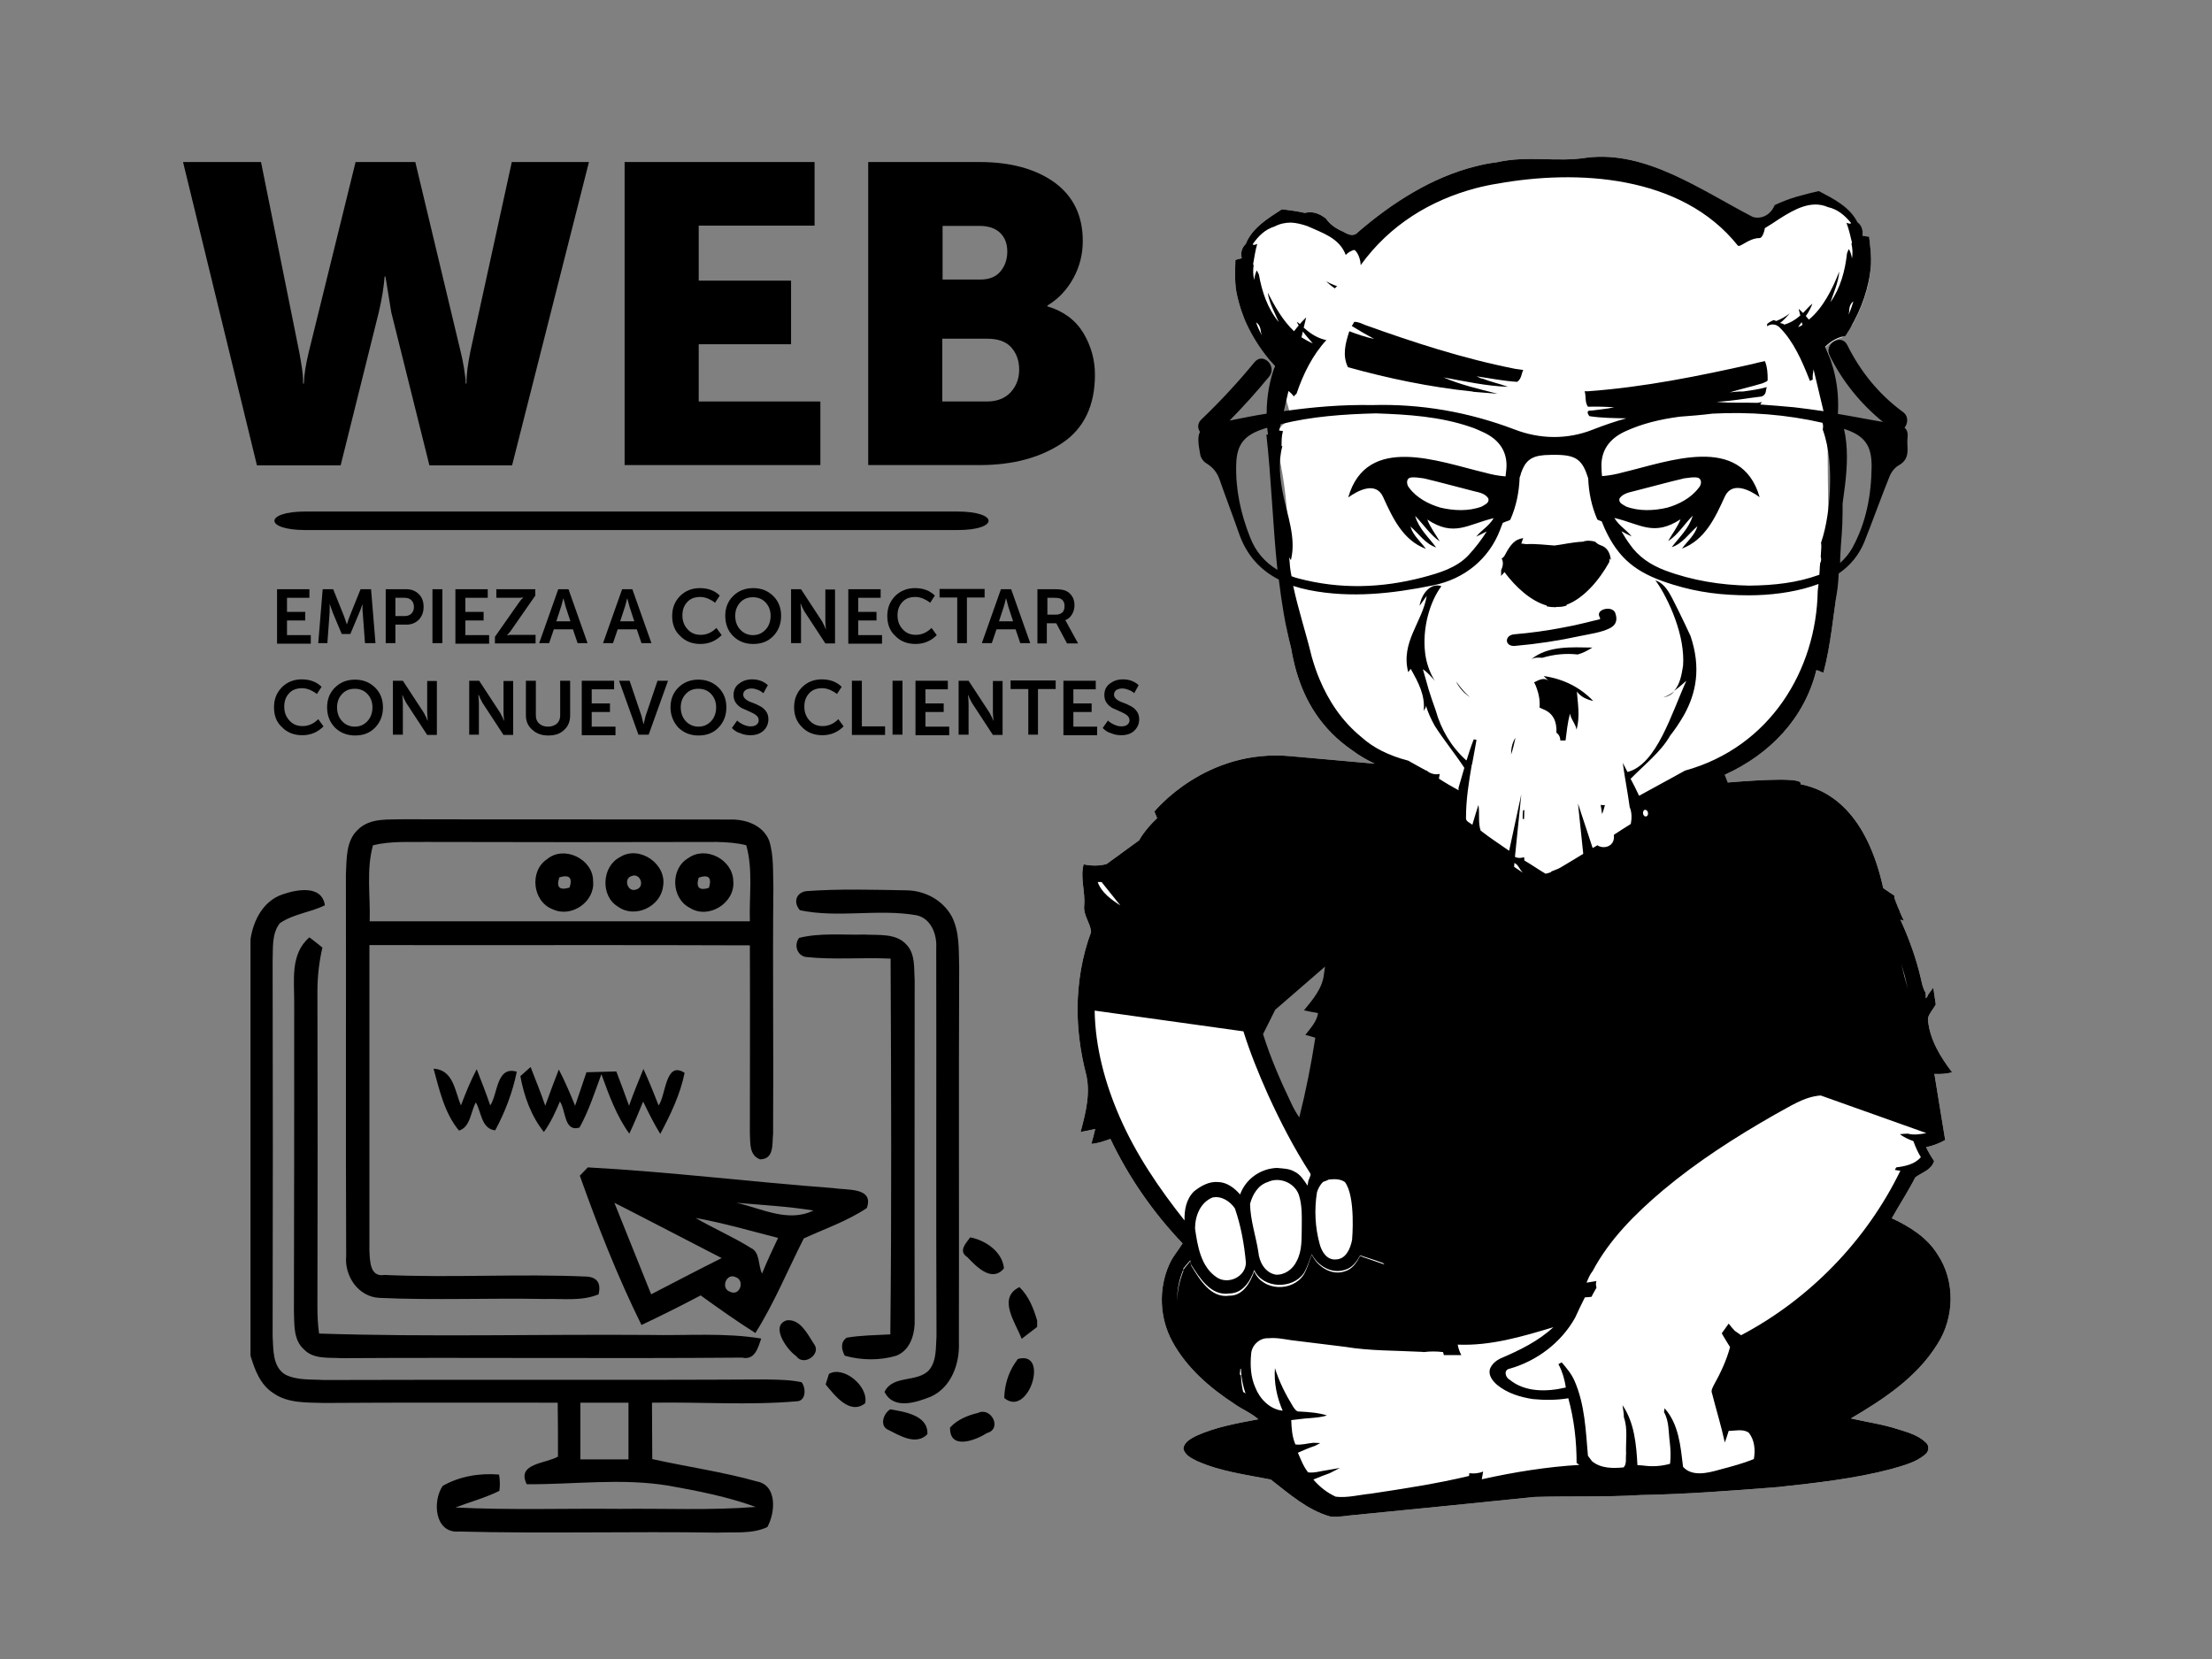 <?xml version="1.0" encoding="utf-8"?>
<!-- Generator: Adobe Illustrator 25.3.1, SVG Export Plug-In . SVG Version: 6.00 Build 0)  -->
<svg version="1.1" id="Capa_1" xmlns="http://www.w3.org/2000/svg" xmlns:xlink="http://www.w3.org/1999/xlink" x="0px" y="0px"
	 width="800px" height="600px" viewBox="0 0 800 600" style="enable-background:new 0 0 800 600;" xml:space="preserve">
<rect x="0" y="0" width="800" height="600" fill="#808080" stroke="none"/>
<style type="text/css">
	.st0{fill:#FFFFFF;}
</style>
<g>
	<path d="M129.5,300c4.4-4.3,10.9-3.5,16.4-3.7c39.4,0.1,78.7,0,118,0.1c5.7-0.2,12.1,2,14.3,7.7c1.7,5.4,1.3,11.3,1.5,16.9
		c-0.3,29.7,0.1,59.3-0.1,89c-0.4,3.7,0.5,9.2-4.7,9.3c-4-1.5-3.5-5.9-3.7-9.4c0-22.6,0.1-45.4,0-68c-45.8-0.2-91.8,0-137.6-0.1
		v110.4c0.2,3.7,0.1,9.8,5.4,8.9c24.5,1.1,48.9-0.5,73.3,0.6c3.7,0.3,5.1,2.4,4.2,6.4c-6.2,2.6-13.1,1.5-19.5,1.7
		c-19.9-0.4-39.8,0.5-59.7-0.4c-7.7-0.3-12.8-7.9-12.1-15.2c-0.2-45.9,0-91.9-0.1-138C125.4,310.8,125,304.1,129.5,300L129.5,300z
		 M134.9,305.7c-2.5,8.9-0.9,18.4-1.2,27.5h137.5c-0.3-9.1,1.2-18.5-1.3-27.5c-3.5-0.9-7.1-1.1-10.7-1.2c-34.8,0.1-69.6,0.1-104.4,0
		C148.3,304.6,141.4,304.1,134.9,305.7L134.9,305.7z"/>
	<path d="M197.9,310.7c6.1-5.1,16.6,0,16.6,7.9c0.8,7.5-7.8,13.4-14.5,10.3C192.6,326.2,191.3,315,197.9,310.7z M202.3,317.3
		c-1.2,3.6,0,4.8,3.7,3.7C207.1,317.5,206,316.2,202.3,317.3z M224.2,310c7-4.5,17.1,2.5,15.6,10.6c-0.9,7.4-10.3,11.7-16.3,7.3
		C217.1,324.1,217.6,313.4,224.2,310L224.2,310z M228.5,316.8c-3.2,0.9-1.5,6.1,1.6,4.9C233.4,320.8,231.6,315.6,228.5,316.8z
		 M249,310.3c6.3-4.5,16,0.6,16.2,8.3c0.8,7.9-8.9,14-15.6,9.8C242.7,325,242.3,314.1,249,310.3L249,310.3z M252.7,317.4
		c-1.1,3.6,0.2,4.8,3.7,3.7C257.5,317.4,256.3,316.2,252.7,317.4z M291.5,322.3c12.1-0.9,24.3-0.5,36.4-0.3
		c6.7,0.1,13.2,3.6,16.4,9.6c2.8,5.6,2.4,12.1,2.6,18.1c-0.2,45.3,0,90.5-0.1,135.8c0.3,7.7-2.7,16.2-10.1,19.6
		c-5.3,2.1-13.5,4.9-16.8-1.7c3-6.3,12-3.2,16.2-8c2.7-3.4,2.3-8,2.6-12.1c-0.2-46.8,0-93.7-0.1-140.5c0.3-4.9-1.9-10.7-7.2-11.8
		c-13.9-2.4-28.2,1.1-42.1-1.8C286.8,326.3,287.9,322.9,291.5,322.3L291.5,322.3z M102.1,323.5c5.1-1.8,14.3-3.6,15.4,3.9
		c-5.2,2.6-11.4,3.1-16.3,6.5c-3,3.8-2.4,9-2.6,13.5c0.1,45.3,0.1,90.6,0,135.9c0.3,4.7-0.1,10.9,4.5,13.8c4.3,2.2,9.3,1.7,14,2
		c53.3-0.2,106.7,0.1,160.1-0.2c4.3,0.1,8.6,0.1,12.7,1c1.7,2.1,1.6,6.9-1.8,6.9c-17.3,1.5-34.9,0.2-52.3,0.5
		c0,6.8,0.1,13.5,0.1,20.4c12.6,2.8,25.5,4.6,37.9,8.1c7.4,1.4,6.6,11.4,3.7,16.5c-5.6,2.6-12,1.7-18,2c-31.1-0.5-62.3,0.4-93.4-0.4
		c-8.9,0.8-9.8-10.9-6-16.5c6.1-3.5,13.4-4.7,20.4-4.1c0.3,2,0.4,3.9,0.1,5.9c-5.1,2.5-10.6,4-15.9,6c19.7,1,39.5,0.3,59.3,0.5
		c16.4-0.2,32.9,0.6,49.3-0.7c-10.2-3.7-20.9-5.8-31.6-7.7c-17-2.8-34.1-0.4-51.2-0.5c-3.8-7.6,6.8-7.4,11.3-10
		c0-6.5,0-13.1-0.1-19.5c-28.1,0-56.3-0.1-84.5,0.1c-6.2-0.2-13.1,0.2-18.4-3.6c-4.7-3-6.7-8.5-8.2-13.5V339.7
		C91.6,333,95.1,325.9,102.1,323.5L102.1,323.5z M209.9,507.3v20.5h17.4v-20.5H209.9z"/>
	<path d="M289,339.2c7.7-1.9,15.7-1,23.6-1.2c5.1,0.3,11.4-0.6,15.2,3.6c3.3,3.4,2.7,8.5,3,12.8c0,40.7-0.1,81.5,0,122.3
		c0.2,5.2-1.2,11.4-6.6,13.6c-6,1.8-12.7,1.7-18.7,0c-1.1-2.2-1.7-4.8,0.7-6.5c5.2-0.9,10.5-0.9,15.8-1.2
		c0.5-45.3,0.3-90.7,0.1-135.9c-10.2-0.5-20.5,0.5-30.7-0.6C288.2,345.5,287.1,341.7,289,339.2L289,339.2z M106.4,363
		c0.1-8.2-1.6-17.9,5.5-24c1.2,0.9,3.5,2.7,4.7,3.7c-1.2,5.2-1.8,10.5-1.8,15.9c0.1,37.8,0.1,75.7,0,113.5c0,3.5,0.1,6.8,0.6,10.2
		c39.8,1.3,79.6,0.2,119.4,0.5c13.5,0.3,27.1-0.9,40.5,1.3c-1.2,3.5-2.3,7.9-6.9,6.9c-48.3,0.4-96.5-0.1-144.8,0.2
		c-4.7-0.3-10.2,0.5-13.7-3.2c-3.9-3.5-3.4-9.1-3.6-13.9C106.4,437.2,106.4,400.2,106.4,363L106.4,363z"/>
	<path d="M156.8,386.5c7.2,0.4,7.7,8.1,9.9,13.3c1.7-4.5,3.5-8.9,5.7-13.1c1.7,4.3,3.4,8.7,4.9,13.1c2.8-4.2,2.2-14.4,9.6-12.2
		c-1.5,7.4-4.2,14.5-7.8,21.2c-5-0.5-5-6.6-7-10.1c-1.9,3.3-1.9,8.9-6.1,10.2C160.7,402.5,158.9,394.1,156.8,386.5L156.8,386.5z
		 M188.2,389.2l3.7-3.3c1.8,4.7,3.7,9.3,5.3,14c1.6-4.4,3.2-8.8,4.9-13.1c2.2,4.2,4.1,8.7,5.9,13.1l4.1-12.1l10.8-0.3
		c1.6,4.1,3.1,8.3,4.6,12.4c1.6-4.5,3.4-8.9,5.2-13.3c2,4.4,3.8,8.8,5.5,13.2c2.7-3.8,2.4-16.3,9.4-11.8c-1.6,7.9-5.1,15.1-8.8,22.1
		c-2.3-3.7-4.3-7.8-6.2-11.7c-1.6,3.9-3.2,7.8-5,11.6c-4.7-6.5-7.4-14.1-10.1-21.5c-2.4,6.5-4.5,13.1-7.9,19.3
		c-5.7,1.7-4.9-6.3-7.1-9.4c-1.6,3.7-3.3,7.6-5.8,11C192.2,403.8,189.5,396.5,188.2,389.2L188.2,389.2z M209.7,425.2
		c0.7-0.7,2.2-2.3,2.9-3c29.7,1.6,59.3,5.3,88.9,7.5c4.7,0.8,14.7-0.4,12,7.2c-7,4.7-15.2,7.5-22.8,11
		c-5.8,11.4-10.7,23.4-17.5,34.2c-6.8-4.3-13.3-8.9-19.8-13.6c-7,3.7-14.2,7.3-21.4,10.7C223.4,461.8,216.2,443.5,209.7,425.2
		L209.7,425.2z M266.3,435c9.1,2,18.7,7.3,27.9,2.8C284.9,436.3,275.6,435.8,266.3,435z M222.2,435c4.4,11,8.9,22.1,13.3,33.1
		c8.5-4.4,16.9-8.8,25.5-13.1C248.1,448.4,235.2,441.6,222.2,435z M251.6,440.5c6.5,3.8,13.5,6.8,19.9,10.8c3.5,1.6,2.6,6.3,4.1,9.3
		c1.8-4.4,3.8-8.7,5.8-12.9C271.5,445.2,261.7,442.3,251.6,440.5L251.6,440.5z M264.1,467.2c3.5,1.7,5.4-4.1,2-5.3
		C262.6,460.2,260.5,466.1,264.1,467.2z M350.9,447.5c5.6,1.1,11.6,5.2,12.2,11.2c-4.3,5.3-10-0.6-13.2-4
		C346.5,452.5,349.2,449.8,350.9,447.5z M369.5,484.2c-2.2-5.8-8.9-14.8-0.8-18.7c3.4,3.3,5.1,7.7,6.4,12.1v2.3
		C373.7,481,370.9,483.1,369.5,484.2z M284.6,477.5c4.9-0.5,7.5,5.1,9.8,8.6c2.8,3.6-3.7,8.2-6.4,4.4
		C284.3,487.9,278.5,479.3,284.6,477.5L284.6,477.5z M367,493.1l1.1-1.6c11.6-3.3,3.9,21.5-4.9,14.1
		C363.3,501.1,364.6,496.7,367,493.1L367,493.1z M299.8,496.9c5.2-3.1,14.4,4.4,13.1,10.6c-5.5,4.4-11-2.8-14.3-6.8
		C298.9,499.8,299.5,497.8,299.8,496.9L299.8,496.9z M322,509.7c5.2,0.9,13.8,2.2,13.4,9c-4.1,4.2-10,0.5-14.2-1.6
		C318,515.7,319.5,511.1,322,509.7z M353.7,511c4.8-2.3,8.9,5.8,3.2,7.3c-4.2,2.7-13.5,6.2-13.3-2
		C346.1,513.5,349.9,511.9,353.7,511z"/>
</g>
<g>
	<path class="st0" d="M684.2,440.6c2.8-5,5.9-9.7,8.5-14.8c2.4-1.8,5.8-2.6,6.8-5.9c-1.1-1.6-2.1-3.3-2.9-5c2.4-0.5,4.8-1.4,6.9-2.6
		l-3.9-23.9c2.2,0.1,4.3,0,6.4-0.6c-4.2-5.5-8-11.7-8.7-18.7c-0.2-1.2,0.5-2.2,1.1-3.2c0.6-0.8,1.1-1.7,1.7-2.6
		c-0.3-2-0.6-4.1-0.9-6.1c-0.7,0.9-1.3,1.8-2,2.7l0,0.3c-0.2,0.2-0.5,0.7-0.7,0.9c0-0.5,0-1.5-0.1-2.1c-1-1.6-1.3-3.4-1.7-5.1
		c-1.7-7.4-4.3-14.5-7.4-21.3c0.4,0.1,0.9,0.3,1.3,0.4c-0.5-1-1-2-1.4-3c0,0-0.1-0.1-0.1-0.1c0,0,0,0,0.1,0
		c-0.7-1.5-1.3-3.1-1.9-4.7c-0.2-0.5-0.2-0.9-0.2-1.3c-1.4-0.9-2.7-1.8-4-2.7c-6-27.1-19.2-35.5-30-37.6c1.7-2.5-14.3-1.6-26.2-0.6
		l-1.1-2.8h0c16.3-7.4,28.8-20.4,33.1-37.8c0.9,0,1.7,0.8,2.6,0.8c2.3-8.8,3.3-18.3,4.6-27.4c-2-1.4-3.9-2.9-5.5-4.5
		c2-1.3,3.3-3.5,3.2-6.6c-0.8-22-1-44.1-0.6-66.1c0-2.4-0.8-4.3-2.1-5.6c0.8-1.4,1.6-2.9,2.5-4.2c-0.4-1.1-0.9-2.2-1.4-3.2
		c1.8-1.8,3.9-3,6-3.6c1.3-1.7,2.6-3.3,3.9-4.8c3.1-5.7,5.4-11.9,6.2-18c0.8-4.6,0.2-8.9-0.3-13.3c-0.9-0.2-1.5-0.3-2.4-0.4
		c0.3-1.9-0.3-3.8-1.8-4.9c-2.9-5.7-8.9-8.6-14-11.3c-2.7,0.6-5.5,1.3-8.2,2.1c-2.7,0.8-5.3,1.8-7.8,3c-1.7,4.2-5.6,5.1-8,4.2
		C615,68.6,595.3,54.4,574,57c-11,1.8-21.3-0.9-32.7,1.7c-2.6,0.3-5.2,0.8-7.8,1.5c-15.6,3.9-30.3,13.2-43.1,24.4
		c-1.6,0.9-3.2,0-4.8-0.9c-2.2-0.9-4.5-2.4-6.1-4.7c-2.4-1.8-4.7-2.7-7.6-2c-2.7-0.6-5.5-1-8.3-1.3c-4.9,3.2-10.7,6.6-13.1,12.6
		c-1.4,1.3-1.9,3.2-1.4,5.1c-0.8,0.2-1.5,0.4-2.3,0.6c-0.1,4.4-0.4,8.8,0.7,13.2c0.5,2.5,1.3,4.9,2.3,7.3c4,5.1,7.4,10.7,10.1,16.6
		c0.4,0.4,0.8,0.9,1.2,1.3c-0.1,0.2-0.1,0.4-0.2,0.7c2.6,6,4.7,12.3,6.2,18.7c-3.7,1.3-6.7,4.8-5.4,9.7c4.9,18.4,4.4,38.9,5.2,58.1
		c-0.5,2.4-1.1,4.7-1.7,7c0.5,2.5,1.1,5.1,1.7,7.6c0.5,2.9,1.1,5.7,1.9,8.5c3.2,11,9.1,21,20.3,28.7c2.4,1.8,5.1,3.4,8.1,4.8
		l-30.2-2.7c-31-3-49.5,20-49.5,20l1,2.4c-4.7,4.4-6.5,8-6.5,8c0,0,0,0,0,0l-11.8,8.6c-2.7,0.7-5.5,0.7-8.3,0.1
		c-1.3,5,0.7,10,0.2,15.1c-0.3,3.4,2.3,6.2,2.5,9.4c-3.3,8.8-4.8,18.2-4.9,27.5l0,0l0,0c0,7.8,1,15.6,2.9,23.1
		c2,7.2,0.1,14.7-1.8,21.7c1.8-0.3,3.5-0.7,5.3-1.1c-0.4,1.8-0.9,3.6-1.4,5.4c2.4-0.2,4.7-1,6.9-1.8c6.6,13.9,15.5,26.7,26.1,37.8
		c-1.6,2.6-3.7,4.9-4.9,7.8c-3.9,8.8-3.4,19.3,1.2,27.7c5.1,9.4,13.5,16.7,22.4,22.5c2.8,2,6.1,3.3,8.7,5.6
		c-7.6,1.4-15.4,2.8-22.5,6c-1.9,1-4.4,2.2-4.6,4.7c0.6,2.4,3,3.4,4.9,4.4c8.5,3.8,17.7,4.9,26.7,6.7c6.7,5.2,13.3,11.1,21.6,13.4
		c3,0.3,6-0.4,8.9-0.6c21.6-2.1,43.2-4.3,64.8-6.5c12.8-0.4,25.7,0.1,38.5-0.7c16.6-0.3,33.3-1.6,49.8-2.9c13.7-1.5,27.5-3,40.8-6.5
		c4.3-1.3,8.9-2.3,12.4-5.4c1.2-1,1.4-3,0.2-4.1c-2.7-2.7-6.6-3.8-10.2-4.9c-5.5-1.8-11.3-2.6-17-3.9c11.9-7,23.9-14.9,31.3-26.9
		c6.2-9.6,6.5-22.9,0-32.5C697,447.6,690.7,443.6,684.2,440.6z M482.8,359.2c-1.6,3.5-4.3,6.5-6.7,9.7c1.7,3,1.4,7.1-0.7,9.8
		c0.8,3.7,1.2,7.6,2.1,10.9c0.4,1.5,0.4,2.9,0.1,4.1c2.2,4.9-0.2,12-7.2,12c-5.8,0-8.5-5-7.9-9.4c-0.4-0.7-0.7-1.4-0.9-2.2
		c-0.6-2.4-0.9-4.9-1.4-7.3c-0.2-1.3-0.7-2.7-0.8-4.1c-0.2-2-1.4-2.4,0.4-1.4c-3.1-1.7-4.9-5.9-3.8-9.3c2.6-8.2,9.1-13.5,12.6-21.1
		C473.1,341.2,487.3,349.6,482.8,359.2z"/>
	<g>
		<path d="M532.6,141.6l0.2,0.1c2.9,0.2,5.8,0.5,8.8,0.7c-6.7-1.7-13.6-3.3-19.5-5.9c7.7,1.4,15.3,3.1,23.3,3.4
			c-3-1.1-6.3-1.8-9.3-3l-0.3,0c-0.4-0.2-1.3-0.6-1.8-0.8c4.9,0.7,9.7,1.7,14.7,2c1.6-1.1,1.5-2.9,2.2-4.3c-1-0.1-1.9-0.3-2.9-0.4
			c-19.2-3.8-37.1-9.7-54.4-15.9c-1.2-0.5-2.3-1.1-3.8-1.1c-0.3,0.5-0.6,1-0.9,1.5c2.6,1.6,5.3,3.2,8.1,4.7c-3.2-0.7-6.1-1.7-9-2.8
			c-1.4,4.3-2.6,8.7-0.5,13C501.9,136.8,517,140,532.6,141.6z"/>
		<path d="M578.4,222.9c0.4,1,0.7,1-0.8,1.3c-1.4,0.3-2.8,0.7-4.1,1c-2.8,0.7-5.6,1.3-8.4,1.8c-5.7,1.1-11.5,1.9-17.4,2.4
			c-3.7,0.3-3.6,4.5,0.2,4.2c8-0.7,15.9-1.9,23.7-3.6c3.4-0.7,7.7-1.3,10.6-2.8c2.8-1.4,2.7-3.7,1.9-5.7
			C582.9,219,577.3,220.3,578.4,222.9z"/>
		<path d="M483.6,103.5c-1.5-0.5-2.8-1.1-4-1.8c1,1,2.1,1.9,3.2,2.6C483,104,483.3,103.7,483.6,103.5z"/>
		<path d="M559.4,219l0,0.3c1,0.2,2,0.3,3,0.3c0.2,0,0.4,0,0.6-0.1c0.2,0,0.4,0,0.6,0c1.1,0,2.1-0.2,3-0.5l0-0.3
			c6.2-2.3,11.8-8.9,15.4-15.4c0.1-0.4,0.1-0.9,0.1-1.3c0.2,0.2,0.3,0.4,0.5,0.5c-0.3-2.4-1.2-4.5-3.7-5.3c-0.9-0.3-1.5-0.8-2-1.3
			c-1.5-0.4-3.1-0.5-4.4,0c-4,0.2-7.1,1-10.3,1.4c-3.2-0.2-6.4-0.7-10.4-0.5c-0.5-0.1-1-0.2-1.6-0.2c0.1-0.4,0.3-0.8,0.4-1.2
			c0.1-0.3,0.2-0.6,0.3-0.8c-1.6,0.3-2.6,0.7-3.7,1.8c-1.2,1.2-2,2.6-2.9,4.3c-0.3,0.6-0.7,1-1.2,1.3c0.1,0.2,0.2,0.5,0.3,0.7
			c0.3,1.1,0.1,2.2-0.4,3.3c-0.1,0.2-0.1,0.3-0.1,0.5c0,0.3,0,0.6,0,0.9c0,0.3,0,0.6-0.1,0.9c0.5-0.4,0.9-0.9,1.3-1.4
			C548.2,212.4,553.7,217.4,559.4,219z"/>
		<path d="M550.7,296.2c0.2,0,0.3,0,0.5,0c0-1.1,0.1-2.2,0.1-3.3c-0.2,0.1-0.4,0.2-0.5,0.3C550.7,294.3,550.7,295.2,550.7,296.2z"/>
		<path d="M601.6,252.2c1.7-0.3,3-1.1,4-2.2C604.4,250.9,603.1,251.7,601.6,252.2z"/>
		<path d="M579.4,294.4c0.4-0.8,0.6-1.7,0.9-2.7c0-0.2,0.1-0.4,0.2-0.5c-0.5,0-1.1,0-1.6-0.1C579.1,292.3,579.3,293.4,579.4,294.4z"
			/>
		<path d="M557.8,237.9c4-1.2,8.3-1.7,12.8-1.2c1.9-0.5,3.7-1.5,5.3-2.5c-7.4-0.1-16-0.8-22.2,4.3
			C554.9,237.7,556.4,237.8,557.8,237.9z"/>
		<path d="M558.3,244.5c0.6,0.6,1.2,1.2,1.8,1.7c-1.5-1.2-3.3-0.5-5.3,0.6c0.1,0.1,0.2,0.3,0.3,0.5c0.3,0.6,0.5,1.1,0.7,1.7
			c0.1,0,0.1,0,0.2-0.1c-0.1,0-0.1,0.1-0.2,0.1c0.8,2.2,1.2,4.5,1,6.9c0.5,0.2,0.9,0.4,1.3,0.6c3.6,1.4,5,4.4,4.8,8.5
			c0.9,0.6,1.4,1.6,1.4,2.8c0.6,0,1.3,0,1.9,0c0.4-3.1,0.7-6.3,1.6-9.7c0.5,2.4,1.9,3.4,2.4,5.8c1.3-4.9,0.4-9.6,0.1-13.8
			c1.4,1.9,3.5,2.9,5.9,3.4C571.4,248.5,565.3,245.5,558.3,244.5z"/>
		<path d="M531.6,252.1c-1.6-1.3-3.1-3.1-4.5-5c-0.2-0.2-0.3-0.4-0.5-0.6C527.9,249,529.7,250.9,531.6,252.1z"/>
		<path d="M548.1,266.8c-1.2,1.8-1.6,3.9-1.6,6.1C547.1,271.2,547.6,269.1,548.1,266.8z"/>
		<path d="M684.2,440.6c2.8-5,5.9-9.7,8.5-14.8c2.4-1.8,5.8-2.6,6.8-5.9c-1.1-1.6-2.1-3.3-2.9-5c2.4-0.5,4.8-1.4,6.9-2.6l-3.9-23.9
			c2.2,0.1,4.3,0,6.4-0.6c-4.2-5.5-8-11.7-8.7-18.7c-0.2-1.2,0.5-2.2,1.1-3.2c0.6-0.8,1.1-1.7,1.7-2.6c-0.3-2-0.6-4.1-0.9-6.1
			c-0.7,0.9-1.3,1.8-2,2.7l0,0.3c-0.2,0.2-0.5,0.7-0.7,0.9c0-0.5,0-1.5-0.1-2.1c-1-1.6-1.3-3.4-1.7-5.1c-1.7-7.4-4.3-14.5-7.4-21.3
			c0.4,0.1,0.9,0.3,1.3,0.4c-0.5-1-1-2-1.4-3c0,0-0.1-0.1-0.1-0.1c0,0,0,0,0.1,0c-0.7-1.5-1.3-3.1-1.9-4.7c-0.2-0.5-0.2-0.9-0.2-1.3
			c-1.4-0.9-2.7-1.8-4-2.7c-6-27.1-19.2-35.5-30-37.6c1.7-2.5-14.3-1.6-26.2-0.6l-1.1-2.8l0,0c16.3-7.4,28.8-20.4,33.1-37.8
			c0.9,0,1.7,0.8,2.6,0.8c2.6-9.8,3.5-20.5,5.1-30.7c0.2-1.7,0.3-3.4,0.4-5.1c4.1-2.8,7.3-6.6,9.3-11.5c3.1-7.8,5.9-15.7,9-23.4
			c0.6-1.6,1.9-3.4,3.4-4.2c2.5-1.4,3.2-3.3,3.2-5.7c0-1.5-0.2-2.9,0-4.4c0.2-1.6-0.2-2.8-1.1-3.5c1.3-1.6,1.5-4.3-0.7-5.8
			c-8.6-6.3-15.3-14.6-20-24.1c-2.1-4.3-8.5-0.5-6.4,3.7c4.6,9.4,11.2,17.5,19.3,24.1c-5.4-0.9-10.8-2-16.3-2.9
			c0.6-10-1.7-18.1-4.6-24.3c2.1-2.1,4.7-3.5,7.3-3.9c4.5-6.8,7.8-14.7,8.9-22.5c0.8-4.6,0.2-8.9-0.3-13.3c-0.9-0.2-1.5-0.3-2.4-0.4
			c0.3-1.9-0.3-3.8-1.8-4.9c-2.9-5.7-8.9-8.6-14-11.3c-2.7,0.6-5.5,1.3-8.2,2.1c-2.7,0.8-5.3,1.8-7.8,3c-1.7,4.2-5.6,5.1-8,4.2
			C615,68.6,595.3,54.4,574,57c-11,1.8-21.3-0.9-32.7,1.7c-2.6,0.3-5.2,0.8-7.8,1.5c-15.6,3.9-30.3,13.2-43.1,24.4
			c-1.6,0.9-3.2,0-4.8-0.9c-2.2-0.9-4.5-2.4-6.1-4.7c-2.4-1.8-4.7-2.7-7.6-2c-2.7-0.6-5.5-1-8.3-1.3c-4.9,3.2-10.7,6.6-13.1,12.6
			c-1.4,1.3-1.9,3.2-1.4,5.1c-0.8,0.2-1.5,0.4-2.3,0.6c-0.1,4.4-0.4,8.8,0.7,13.2c2,9.2,7.2,18.2,13.6,25.2c-1.8,4.8-3,10.6-3,17.2
			c-4.5,0.7-8.9,1.6-13.4,2.5c5-5.1,9.8-10.4,14.3-15.9c3-3.7-2.2-9-5.3-5.2c-6,7.3-12.4,14.2-19.2,20.7c-1.5,1.4-1.4,3.2-0.5,4.5
			c-0.9,1.6-0.7,4.1,0.1,8.3c0.2,1.1,1.1,2.4,2.1,3c2.5,1.5,4,3.4,4.9,6c2.3,6.6,4.8,13.1,7.1,19.7c2.7,7.6,7.6,13,14.3,16.4
			c1,8.2,2.3,16.5,4.4,24.6c0.5,2.9,1.1,5.7,1.9,8.5c3.2,11,9.1,21,20.3,28.7c2.4,1.8,5.1,3.4,8.1,4.8l-30.2-2.7
			c-31-3-49.5,20-49.5,20l1,2.4c-4.7,4.4-6.5,8-6.5,8c0,0,0,0,0,0l-11.8,8.6c-2.7,0.7-5.5,0.7-8.3,0.1c-1.3,5,0.7,10,0.2,15.1
			c-0.3,3.4,2.3,6.2,2.5,9.4c-3.3,8.8-4.8,18.2-4.9,27.5l0,0l0,0c0,7.8,1,15.6,2.9,23.1c2,7.2,0.1,14.7-1.8,21.7
			c1.8-0.3,3.5-0.7,5.3-1.1c-0.4,1.8-0.9,3.6-1.4,5.4c2.4-0.2,4.7-1,6.9-1.8c6.6,13.9,15.5,26.7,26.1,37.8c-1.6,2.6-3.7,4.9-4.9,7.8
			c-3.9,8.8-3.4,19.3,1.2,27.7c5.1,9.4,13.5,16.7,22.4,22.5c2.8,2,6.1,3.3,8.7,5.6c-7.6,1.4-15.4,2.8-22.5,6c-1.9,1-4.4,2.2-4.6,4.7
			c0.6,2.4,3,3.4,4.9,4.4c8.5,3.8,17.7,4.9,26.7,6.7c6.7,5.2,13.3,11.1,21.6,13.4c3,0.3,6-0.4,8.9-0.6c21.6-2.1,43.2-4.3,64.8-6.5
			c12.8-0.4,25.7,0.1,38.5-0.7c16.6-0.3,33.3-1.6,49.8-2.9c13.7-1.5,27.5-3,40.8-6.5c4.3-1.3,8.9-2.3,12.4-5.4c1.2-1,1.4-3,0.2-4.1
			c-2.7-2.7-6.6-3.8-10.2-4.9c-5.5-1.8-11.3-2.6-17-3.9c11.9-7,23.9-14.9,31.3-26.9c6.2-9.6,6.5-22.9,0-32.5
			C697,447.6,690.7,443.6,684.2,440.6z M665.8,197c0.2-2.5,0.4-4.9,0.5-7.4c0.1-2.5,0.1-5,0.1-7.5c0.3-2.2,0.6-4.5,0.9-6.8
			c0.8-6.8,1.1-13.8-0.4-20.2c7.4,2.4,10,5.9,10,13.5c-0.1,10.3-1.9,20.3-7,29.6c-1.2,2.1-2.7,3.9-4.4,5.4
			C665.5,201.4,665.7,199.2,665.8,197z M690,357.6c-0.8-2.8-1.6-5.8-2.4-9.1C688.5,351.5,689.3,354.5,690,357.6z M594.6,293
			c1.4-0.7,2.1,2.1,0.6,2.3C594.2,295.2,593.9,293.7,594.6,293z M661.8,177c-0.3,6.4-1.1,13.1-3.2,19.3c0.1,0.6,0.1,1.1,0.1,1.6
			c-0.1,1.1-0.1,2.2-0.2,3.3c0,0.2,0,0.4,0.1,0.6c0.1,0.7,0,1.3-0.3,1.8c-0.1,0.9-0.2,1.9-0.2,2.8c0,0.5-0.1,0.9-0.1,1.4
			c0,0-0.1,0-0.1,0.1c-8,2.9-16.3,3.8-25.3,3.9c-10.2-0.2-20.5-1.8-30.4-5.5c-5.3-2-9.7-5-12.8-9.5c-1.1-1.5-2.1-3.1-3-4.7
			c1.2,0.7,2.4,1.3,3.7,1.9c-1.9-2.4-4.5-3.8-6.2-6.6c0,0,0-0.1-0.1-0.1c9.6,2.3,14.3,6.8,24,0.5c-1.1,2.8-3,5.2-4.5,7.9
			c3.5-2.2,5.9-6.2,8.9-9.2c-1.4,4.7-4.8,7.7-7.6,11.4c3.8-1.2,6.3-5,9.3-7.6c-0.9,3.2-3.7,5.5-5.6,8.1c8.3-3.1,12-11.1,15.5-18.8
			c2.6-5.6,8.9-2.5,12.6,0.2c-6.7-23.2-33.2-12.8-49.3-9c-2.5,0.7-5.1,1.2-7.7,1.4c-0.1-1-0.2-2-0.2-3c-0.3-6.1,2.7-10.5,8.6-13.2
			c6.3-2.9,12.9-4.4,19.7-5.3c4-0.3,7.9-0.6,11.8-1.1c13.4-0.7,26.7,0.3,39.8,3.3c0.2,0.5,0.3,1.1,0.2,1.8c0,0.2,0,0.4-0.1,0.6
			C661.7,162.2,662.1,170,661.8,177z M585.7,180.3c1.1-1.7,3.3-2.2,5-2.6c6-1.5,12.4-3.3,18.4-4.7c1.9-0.2,3.4-0.6,5.1-0.2
			c1.5,0.7,1.1,2.7,0.1,3.7c-2.7,3.6-7.1,5.9-11.3,7.1c-4.7,1.1-10.1,1.4-14.9-0.4v0C587.1,182.5,585.3,182,585.7,180.3z
			 M668.6,113.8c0-0.4,0.2-1,0.2-1.4c0-1.4,0.5-2.7,1.5-3.4C669.8,110.7,669.3,112.1,668.6,113.8z M454.3,116.6
			c1,0.6,1.6,1.9,1.7,3.3c0,0.4,0.3,1,0.3,1.3C455.5,119.6,454.8,118.2,454.3,116.6z M452.1,194.3c-3.4-8.6-5.3-17.4-5-26.5
			c0.2-7.1,2.9-10.5,10.2-12.8c0.3-0.1,0.7-0.2,1-0.3c0.1,0.8,0.2,1.6,0.3,2.5c-0.2,0-0.4,0-0.6-0.1c1.8,16.2,2.3,32.6,4,49
			C457.4,203.3,454.1,199.5,452.1,194.3z M455.3,99.3c-0.3-0.5-0.5-1.1-0.8-1.5c-0.5,1.2-0.8,2.3-0.9,3.5c-0.4-1.8-0.5-3.5-0.2-5.4
			c0,0-0.1-0.1-0.2-0.3c0.4-2.2,0.8-5.1,1.5-7.4c-0.4,0.2-1,0.4-1.3,0.4c-0.1-0.1-0.2-0.2-0.4-0.2c2-2.9,4.4-5.4,8-6.5
			c1.9-1,3.9-1.4,5.9-1.4c2,0.1,4,0.6,6,1.3c5.2,2.4,11.5,4.2,13.8,10.4c0.8-0.9,2.4-1.8,3.2-1.8c1.4,1.1,2.2,3.8,2.2,5.5
			c10.6-14.7,25.4-23.5,41.5-27.8c2.7-0.7,5.4-1.3,8.1-1.7c28.4-5.1,66.3-3.3,86.8,22.4c0.8,0.9,3.9-2.7,7.9-2.7
			c0.8,0,1.6-1.8,1.9-3.6c1.7-1,3.5-2.2,5.3-3.4c5.5-3.5,11.5-6.8,17.5-4.2c3.6,0.8,6.2,3.1,8.4,5.8c-0.2,0-0.2,0.2-0.4,0.2
			c-0.3,0-0.9-0.2-1.3-0.3c0.9,2.3,1.5,5.1,2,7.2c-0.1,0.2-0.2,0.3-0.2,0.3c0.4,1.8,0.5,3.6,0.2,5.4c-0.2-1.2-0.5-2.3-1.1-3.4
			c-0.3,0.4-0.5,1-0.7,1.5c-0.7,6.4-2.4,12.6-6,17.7c1.2-3.5,2.9-7.3,3.2-11.1c-2.5,6.4-5.9,13.2-11,17.4c-0.4-0.5-0.8-0.9-1.1-1.3
			c1-1.4,1.8-2.9,2.4-4.5c-1.3,1-2.2,2.2-3.4,3.4c-1-1-1.6-1.5-1.6-1.5l0.6,2.4c-1.8,1.6-3.7,2.7-5.8,3.3c-0.4-0.4-1-0.4-1.5-0.6
			c1.2-0.9,2.4-2.2,3.5-3.5c-1.5,1.2-3.1,2.1-4.9,2.8l-0.8-0.3c0.1,0,0.1-0.1,0.1-0.1c-1,0.3-2.1,1-2.6,1.5l0,0.8
			c1.3-0.9,3.1-1,4.6,0.5c5,5,8.1,12.2,10.7,18.8c0.1,0.2,0.1,0.3,0.2,0.5c0.3-0.2,0.7-0.4,1-0.5c-0.1-1.3,0.1-2.5,0.3-3.7l3.6,15.1
			c-3.5-0.5-7.1-1-10.6-1.4c-4.1-0.4-8.2-0.7-12.3-1c0.2-0.3,0.4-0.6,0.6-0.9c-0.4,0.1-1.2,0.2-1.6,0.3c-4.9-0.2-9.9,0.2-14.8-0.4
			c5.6-0.2,10.9-1.3,16.3-1.9c1.9-0.7,1.4-2.3,1.9-3.4c-2.8,0.8-5.8,1.2-8.7,1.6c-1.6-0.1-3.2,0.2-4.7,0.3c3.9-1.2,8-2.1,11.9-3.3
			c0.7-0.4,1.9-0.6,1.8-1.3c0-2.2-0.1-4.5-1-6.7c-1.6,0.3-3.1,0.7-4.7,1.1c-19.2,4.3-38.8,8.3-59.2,9.8c-0.3,0-1,0-1.3,0
			c0.6,1.8,0,3.9,1.2,5.6c3.2-0.1,6.3,0,9.5,0.2c-2.6,0.6-5.5,0.8-8.2,1.2c-2.2-0.2-1.3,1.3-0.8,2c4.4,0.7,9,0.7,13.4,0.8
			c0,0,0,0,0,0c-4.1,1.1-8.1,2.5-12.2,4.1c-9.1,3.6-19,3.5-28.3-0.1c-16.6-6.3-33.8-9.3-51.4-8.8c-10.9-0.2-21.5,0.7-32,2.2l1.7-7.3
			c0.5,0.4,1,0.9,1.5,1.4c0.1,0.2,0.3,0.4,0.4,0.6c0.3-0.4,0.6-0.7,1-1c2.4-7.1,5.8-14,10.8-19.4c0,0,0,0,0,0
			c-2.5-0.5-4.8-1.7-7-3.5c-0.4-0.3-0.8-0.7-1.2-1l0.9-3.7c0,0-0.9,0.8-2.3,2.4c-0.3-0.3-0.7-0.6-1.1-0.8c0.2,0.4,0.4,0.9,0.7,1.3
			c-0.5,0.6-1.1,1.3-1.7,2.1c-4-3.8-7-9-9.5-14c0.5,3.8,2.6,7.4,4,10.7C458.5,111.7,456.4,105.6,455.3,99.3z M651.9,117.5
			c-0.5,0.3-1,0.6-1.6,0.8c0.4-0.6,0.9-1.2,1.3-1.8L651.9,117.5z M470.7,122l0.5-2.1c1.1,1.5,2.4,2.9,3.6,4.3
			C473.4,123.6,472,122.8,470.7,122z M466.2,201.5c0.2,0.4,0.5,0.8,0.7,1.1c0-0.2,0-0.4,0.1-0.6c1.7-7.6-1.4-15.6-2.9-22.9
			c-1.2-6-1.9-12-0.3-17.8c-0.1,0-0.2,0.1-0.3,0.1c0-2.2,0-3.7,0.5-5.5c-0.5-0.1-0.9-0.1-1.4-0.2l0.6-2.3
			c11.2-2.8,22.7-3.6,34.4-3.9c11.5,0.4,23.1,1.1,34.2,4.9c1.6,0.5,3.1,1.2,4.6,1.9c6,2.7,8.9,7.3,8.4,13.3
			c-0.1,0.9-0.2,1.8-0.3,2.7c-2.6-0.2-5.1-0.7-7.6-1.4c-16.2-3.8-42.6-14.3-49.3,9c3.8-2.7,10-5.8,12.6-0.2
			c3.5,7.7,7.2,15.7,15.5,18.8c-1.9-2.6-4.7-4.9-5.6-8.1c3,2.6,5.4,6.3,9.3,7.6c-2.8-3.8-6.2-6.7-7.6-11.4c3,3,5.5,6.9,8.9,9.2
			c-1.5-2.6-3.4-5-4.5-7.9c9.7,6.4,14.4,1.8,24-0.5c-1.7,2.9-4.4,4.3-6.3,6.7c1.3-0.6,2.5-1.3,3.8-1.9c-1.9,3-4.1,5.9-6.7,8.7
			c-4.3,4.5-10.4,6.3-16.4,7.9c-14.9,3.9-29.9,4.4-45,0.4c-0.9-0.2-1.7-0.5-2.5-0.8C466.6,206,466.4,203.8,466.2,201.5z
			 M535.9,183.2L535.9,183.2c-4.8,1.8-10.2,1.5-14.9,0.4c-4.2-1.2-8.6-3.5-11.3-7.1c-0.9-1-1.3-3,0.1-3.7c1.7-0.4,3.2,0,5.1,0.2
			c6,1.4,12.4,3.2,18.4,4.7c1.7,0.4,3.9,0.8,5,2.6C538.7,182,536.9,182.5,535.9,183.2z M477.2,245.6c-1.1-2.6-2-5.3-2.8-8.1
			c-2.1-8.7-4.9-17.1-6.7-25.6c1.8,0.6,3.7,1.1,5.7,1.5c15.1,3,30.1,1.3,44.9-1.7c11.4-2.3,20.2-9.6,24.2-20c0.3-0.9,0.7-1.8,1-2.6
			c0.7-0.3,1.4-0.6,2.1-0.8c0.2-0.1,0.4-0.2,0.6-0.3c2.2-4.9,3.2-10.1,3.4-15.3c0.2-0.5,0.4-1,0.5-1.6c1.5-4.3,3.5-6.1,8.4-6.5
			c1.5-0.1,3-0.1,4.5-0.1c7.1,0.1,9.3,1.9,11.3,8.2c0,0.1,0.1,0.3,0.1,0.4c0.2,5,1.2,10,3.3,14.8c0.2,0.1,0.4,0.2,0.6,0.3
			c0.3,0.1,0.7,0.2,1,0.4c0.6,1.6,1.3,3.2,2.1,4.7c5.1,10,12,14.6,23.9,18.2c9.1,2.8,17.7,3.8,27.3,3.8c7.4,0,15.6-1,22.5-3.2
			c0.9-0.3,1.7-0.6,2.6-0.9c-0.1,0.9-0.2,1.7-0.3,2.6c-0.5,28.5-17.2,56.4-48,64.9c-1.4,0.8-3.1,1.7-4.9,2.7
			c-5.5,3-11.7,6.4-11.7,6.4c-1-2.2-2.1-4.3-3.2-6.4c0.1,0.1,0.1,0.1,0.2,0.2c5-5.1,10.9-9.7,14.2-15.5c1.9-2.4,3.6-5,5.1-7.6
			c4.3-7.8,6.2-16.9,2.3-28.5c-1.4-3.1-2.8-5.9-4.1-8.6c-1.1-2.1-2.2-4.6-3.5-6.8c-1.3-2.2-2.9-4-5.1-4.7c1.2,1.6,2.5,3.7,3.7,6.1
			c2.5,4.8,4.8,10.8,5.8,16.5c0.5,2.9,0.7,5.7,0.5,8.3c-0.5,2.9-1,6.7-3.3,9.1c1.6-1.1,3-2.4,4.5-3.7c-5.4,11.8-10.7,30.3-21.3,33
			c-0.6-1.1-1.1-2.2-1.7-3.3c0.7,5.4,1.8,10.7,2.5,16c0.8,1.9,0.8,4,0.4,6.1c-2.1,1.3-4.1,2.6-6.1,3.9c0,0.3,0,0.6,0,0.9
			c0,3.4-3.8,4.4-6,2.9c-0.6,0.4-1.1,0.7-1.7,1l-5.3-16.1l1.9,18.2c-2.7,1.7-5.5,3.3-8.3,5c-1,0.6-2.2,0.9-3.3,1.4l0,0.2
			c-0.5,0.2-1.5,0.5-2,0.6c-2.6-1.5-5.1-3.3-7.7-4.8c0-0.4,0-0.8-0.1-1.2c-1.1,0.4-2.3,0.4-3.3-0.1l2.3-22.6l-4.4,20.4
			c-3.4-2.4-7-4.7-10.3-7.3c-1-2.9-0.3-6.2-0.8-9.3c-0.8,2.4-1.5,4.8-2.2,7.2c-0.9-0.8-2.5-1.2-2.3-2.6c0-6.5,1-12.8,2.1-19.2
			c0,0,0-0.1,0.1-0.1c0,0,0,0,0,0c0.5-2.9,1.1-5.8,1.6-8.8c-0.3-0.1-0.8-0.2-1-0.2c-1,2.5-1.8,5-2.6,7.6c-0.1,0-0.1-0.1-0.2-0.1
			c-5.4-4.9-9-11-11-18.1c-0.9-2.4-1.7-4.9-2.5-7.4c-0.7-2.5-1.4-5-2.1-7.4c1.6,1.1,3,2.7,4.4,4.3c-0.1-0.2-0.3-0.4-0.4-0.6
			c-1.6-2.7-2.8-6.1-3.2-9.7c-1-8.5,1.5-18.1,5.9-24c-3.6-1.3-7.1,2.3-7.9,7.1c0.9-1.2,1.7-2.4,2.6-3.6c-1.6,9.6-9.5,16.7-6.7,27.6
			l0.9-1.2c2.7,4.8,5.3,9.5,4.7,15.3c0.2-0.8,0.8-0.9,0.8-2c0.8,2.6,1.9,5,3.2,7.3c3.1,4.9,7.2,9.9,10.7,15.2
			c-0.7,2.4-1.4,4.8-2.1,7.2l0,0.9c-2.4-1.3-4.8-2.7-7.1-4.2c0.1-0.6,0.2-1.1,0.3-1.7c-1.6,0.4-3.6-0.1-4.8-1.3c0,0,0,0.1-0.1,0.1
			c-2.2-1.2-4.4-2.4-6.5-3.6c-3.5-0.9-6.7-2.1-9.5-3.5c-2.8-1.4-5.3-3.1-7.4-5C485.3,260.8,480.5,253.5,477.2,245.6z M550.7,315.6
			l-3.1-2.1l0.1-1.4c0.6,0.3,1.1,0.7,1.5,1.4C549.7,314.3,550.2,315,550.7,315.6z M486.4,427.5c4,5.3,2.6,20.9,2.6,20.9
			c-0.6,3.1-2.2,7.1-6,7.1c-3.2,0.2-5-2.9-5.7-5.5c-1.7-6.1-2-12.6-1-18.8c0.4-1.3,1.2-2.9,2.3-3.8c0.6-0.2,1.2-0.4,2-0.8
			C482.5,426.4,484.7,426.3,486.4,427.5z M461.2,365.2l18-15.6c-0.1,1-0.3,1.9-0.4,2.9c-0.6,5.1-4.1,9.1-7.2,12.9
			c1.7,0.4,3.4,0.7,5.1,1c-0.5,3.2-2.8,5.5-4.6,7.9c1.2,0.3,2.4,0.6,3.6,1c-1.5,9.7-3.4,19.3-5.8,28.8c-1.1-1.6-2.1-3.3-2.9-5.1
			c-3.9-8.1-7.5-16.4-10.2-25L461.2,365.2z M398.4,319l6.8,8.5c-3.3-2.2-6.8-4.6-8.2-8.5C397.5,319,398,319,398.4,319z M405,404.1
			c-5.3-12.1-8.9-25.3-9.1-38.6l53.8,7.5c2.4,7.7,5.5,15.3,8.8,22.7c4.5,9.9,9.5,19.6,15.4,28.7c0,0.2,0.1,0.4,0.1,0.6
			c-0.2,0.6-0.6,1.5-0.8,2c-0.1,0.4-0.2,1.3-0.3,1.8c-1.3-1.9-2.6-4.1-4.8-5.1c-1.9-1.1-4.2-1.1-6.3-1.3c-5.9,0.2-11.3,4-13.3,9.6
			c-2-2.3-4.7-4.4-7.9-4.5c-3.3-0.3-6.3,1.4-8.8,3.4c-2.8,2.8-3.5,6.7-3.4,10.5C419.2,429.8,410.9,417.6,405,404.1z M470.8,443.8
			c-0.1,4.2,0.2,8.6-1.9,12.4c-1.3,2.8-4.3,5-7.5,4.8c-3.9-0.7-6-4.6-6.3-8.2c-0.9-5.8-2.9-11.5-3-17.4c0.9-3.4,2.9-6.8,6.4-7.9
			c4.2-2,9.6,0.2,11.2,4.5C471,435.8,470.8,439.9,470.8,443.8z M450.6,456.7c-0.1,5.1-6.4,8-10.5,5.3c-5.8-3.8-7-11.4-7.9-17.7
			c0-4.5,1.9-9.4,6.3-11.2c3.2-0.7,6.3,1.3,8.1,3.9C448.8,443.3,450,450,450.6,456.7z M425.7,470.6c0-3.9,0.7-7.7,2.2-11.3l0.1,0.3
			C426.6,463.1,425.8,466.8,425.7,470.6z M444.6,468.6c-6.7,1-10.7-5.8-13.8-10.9c-0.1-0.4-0.2-1.2-0.3-1.6c-0.9,1-1.7,2.1-2.5,3.1
			l-0.1-0.3c0.8-1.1,1.7-2.1,2.6-3.1c0.1,0.4,0.2,1.2,0.3,1.6c3.1,4.8,7.1,11.4,13.8,10.4c4.8,0,7.6-4.4,9-8.5
			c3.1,6.8,13.8,7.1,17.9,1.2c1.3-2.1,2-4.6,2.9-6.9c2.2,4.2,7.1,7.2,11.9,5.7c2.7-0.7,4.4-3,5.6-5.3c0.9,0.3,1.8,0.6,2.7,0.9
			c1.9,0.6,3.7,1.2,5.6,1.9c0.2,0.2,0.3,0.3,0.5,0.5c-2-0.7-4.1-1.4-6.1-2.1c-0.9-0.3-1.8-0.6-2.7-1c-1.2,2.4-2.9,4.9-5.6,5.6
			c-4.7,1.6-9.7-1.6-11.9-6c-0.9,2.4-1.6,5-2.9,7.2c-4.1,6.3-14.8,6-17.9-1.2C452.2,464,449.4,468.7,444.6,468.6z M449.6,503.4
			c-0.5-2-0.7-4-0.8-6l-0.4-0.3c0.1-0.7,0.1-1.4,0.2-2.1l0.2,0.1c0.1,3.1,0.7,6.1,1.7,9C450.3,503.8,450,503.6,449.6,503.4z
			 M535.9,535c0.2-0.9,0.3-1.8,0.5-2.8c-1.7,0.7-3.4,0.8-5,0.6c0,0.3-0.1,0.7-0.1,1c-11.7,2.8-23.6,4.6-35.5,6.4
			c-4.2,0.4-8.5,1.6-12.7,1.1c-3.1-1.4-5.9-3.6-8.1-6.2c1.9-0.8,3.9-1.6,5.9-2.3c1.2-0.6,2.5-1.3,3.7-1.9c-1.5,0.3-3,0.5-4.6,0.8
			c-2.3,0.3-4.6,1.1-6.9,0.8c-1.7-2.1-2.6-4.6-3.7-7.1c2-0.9,4.1-1.8,6.2-2.5c0.6-0.3,1.3-0.7,1.9-1c-0.6,0-1.9-0.1-2.5-0.1
			c-2.2,0.2-4.3,0.9-6.5,0.6c-1.2-2.8-1.4-5.8-1.5-8.8c2.2-0.2,4.4-0.6,6.6-0.7c2.1-0.2,4.3-0.3,6.3-1c-3.2-1-6.5-1.2-9.8-1.4
			c-1.2,0.2-1.8-0.9-2.4-1.7c-2.7-4.4-5.1-9.1-6.6-14c-0.4,5.3,0.7,10.6,2.8,15.4c-4.7-0.5-8.3-4.3-9.9-8.4
			c-1.7-3.8-1.9-8.1-1.5-12.2c0.2-3.1,3.1-5.8,6.2-5.6c2.8-0.3,5.6,0.3,8.3,0.7c6.5,0.8,13,1.6,19.5,2.4c9,1.5,18.2,1.3,27.3,1.8
			c0.3,0,0.8,0,1.1,0.1c2.3-0.3,4.7-0.3,7,0c0.1,0.4,0.2,0.8,0.3,1.1h6.3c-0.6-1.2-1.1-2.5-1.3-3.8c11.9,0.5,23.3-2.9,34.6-6.3
			c-5.4,5-12.1,8.3-18.9,11.2c-1.8,0.8-3.5,2.2-4.1,4.1c-0.5,2.3,1.1,4.2,2.7,5.6c3.7,3,8.3,4.4,12.9,5.1c4.2,0.4,8.6,0.4,12.8-0.3
			c2.1,7.6,3,15.5,3,23.4l1,0.7C559.4,530.5,547.6,532.4,535.9,535z M629.7,482.9c-0.6-0.4-1.7-1.2-2.3-1.6
			c-0.8-0.8-1.5-1.7-2.2-2.6c-0.8,1.2-1.7,2.3-2.5,3.5c0.9,1.7,2,3.3,3,5c-1.3,4.8-3.4,9.3-5.8,13.6c-0.5,1-1.2,2.1-0.7,3.2
			c1.5,5.9,3.3,11.7,4.6,17.7c0.5-1.4,1-2.8,1.4-4.2c2.3,0,5.1-0.8,7.2,0.6c2.2,2.6,2.5,6.4,1.9,9.6c-4,1.6-8.1,2.7-12.3,3.8
			c-4.2,1.2-10,2.7-13.3-1c-0.9-7.4-1.5-15.4-6.7-21.2c0,0.3-0.1,1-0.2,1.4c1.9,3.3,1.6,7.2,2.1,10.9c0.3,2.6,0.4,5.2,0.1,7.8
			c-2.9,0.8-6,1.1-9.1,0.7c-0.9-0.1-1.8-0.2-2.7-0.2c-0.4-7.5-1.1-15.4-5.4-21.7c0.2,1.5,0.5,2.9,0.5,4.4c1.5,4.2,0.6,8.8,0.8,13.2
			c-0.2,1.6,0.3,3.7-0.9,4.9c-3.9,0.4-8.2,0.4-11.4-2.2c-0.5-0.7-1-1.3-1.5-2c-0.8-9.1-1.1-18.6-4.9-27.2c-1.1-2.5-2.9-4.6-4.6-6.6
			c-0.3,0.2-0.9,0.5-1.2,0.7l0.2,0.3c1.3,2.5,2.1,5.3,2.5,8.1c-6.7,1.6-14.7,1.8-20.3-2.8c-1.6-0.8-2.3-3.6,0-4
			c9.9-2.8,18.7-9.5,23.7-18.5c1.1-2.5,2.3-4.9,3.5-7.3c0.8,0,1.6-0.1,2.4-0.2c0.5-1.1,1.2-2.2,1.8-3.3c-0.1-0.4-0.2-0.8-0.2-1.2
			c0-0.4,0-0.8,0.2-1.2c-1.2,0.2-2.4,0.4-3.6,0.6c0.6-1.5,1.2-3,2.2-4.2c6.1-11.5,15.5-20.8,25.3-29.1
			c12.5-10.5,26.4-19.4,40.6-27.5c5.3-2.8,10.5-6.5,16.6-6.9l38.2,13.6c-2.2,0.4-4.5,0.8-6.7,0.2c-0.7,0-2.2,0.1-2.9,0.2
			c1.5,1.1,3.2,1.9,4.9,2.5c0.7,2,1.6,4,2.7,5.8c-2.2,2.6-5.7,3.3-8.9,3.7l-0.5,0.9c0.5,0.1,1.5,0.3,2,0.3
			C675,448.7,654.5,469.8,629.7,482.9z"/>
	</g>
</g>
<g>
	<path d="M92.9,168.2L66.2,58.6h28.2l13.8,68.6c0.4,2,0.7,4,1,5.9c0.3,1.9,0.4,3.3,0.4,4.2v1.4h0.3c0.1-3.2,0.7-7,1.8-11.5
		l16.9-68.6h21.6l16.4,68.6c0.5,2,0.9,4,1.2,5.9c0.3,1.9,0.5,3.3,0.6,4.2v1.4h0.3c0-3.2,0.5-7,1.4-11.5l15-68.6H213l-27.8,109.7
		h-29.9l-13.8-55.4l-2.1-12.9h-0.3c-0.3,3.9-1,8.2-2.1,12.9l-13.8,55.4H92.9z"/>
	<path d="M225.9,168.2V58.6h68.7v23h-41.9v19.9h33.4v23h-33.4v20.7h44v23H225.9z"/>
	<path d="M314,168.2V58.6h40.3c11.2,0,20.3,2.5,27.1,7.4c6.8,5,10.2,12,10.2,21.2c0,4.7-1.1,9.2-3.4,13.4c-2.3,4.2-5.4,7.5-9.4,9.9
		v0.3c5.8,1.7,10.1,4.9,13,9.6c2.8,4.7,4.2,9.7,4.2,15.1c0,11.1-3.9,19.4-11.8,24.7c-7.9,5.3-17.8,8-29.9,8H314z M340.8,101.1h13.8
		c3.2,0,5.6-1,7.2-2.9c1.6-1.9,2.5-4.3,2.5-7.2c0-2.8-0.8-5-2.5-6.7c-1.7-1.7-4.2-2.6-7.6-2.6h-13.3V101.1z M340.8,145.2h16.1
		c3.7,0,6.5-1.1,8.6-3.3c2-2.2,3.1-4.9,3.1-8.2c0-3.3-1-6-2.9-8.1c-1.9-2.1-4.8-3.1-8.6-3.1h-16.3V145.2z"/>
</g>
<g>
	<path d="M100.2,232.6v-19.5h11.7v3.1h-8.1v5.1h6.6v3.1h-6.6v5.3h8.6v3.1H100.2z"/>
	<path d="M115.1,232.6l1.6-19.5h3.8l3.9,9.7l1,2.9h0.1c0.3-1.1,0.7-2.1,1-2.9l3.9-9.7h3.8l1.6,19.5H132l-0.8-10.9
		c0-0.4-0.1-0.8-0.1-1.3c0-0.5,0-0.9,0-1.2v-0.5h-0.1c-0.4,1.3-0.8,2.3-1.1,3l-3.2,7.6h-3.1l-3.2-7.6l-1.1-3.1h-0.1
		c0.1,1.2,0,2.2,0,3.1l-0.8,10.9H115.1z"/>
	<path d="M139.5,232.6v-19.5h7.5c1.8,0,3.3,0.6,4.5,1.8c1.2,1.2,1.7,2.7,1.7,4.6c0,1.9-0.6,3.4-1.7,4.6c-1.2,1.2-2.7,1.8-4.5,1.8h-4
		v6.7H139.5z M143.1,222.8h3.3c1,0,1.8-0.3,2.4-0.9c0.6-0.6,0.9-1.4,0.9-2.4c0-1-0.3-1.8-0.9-2.4c-0.6-0.6-1.4-0.9-2.4-0.9h-3.4
		V222.8z"/>
	<path d="M156.4,232.6v-19.5h3.6v19.5H156.4z"/>
	<path d="M164.7,232.6v-19.5h11.7v3.1h-8.1v5.1h6.6v3.1h-6.6v5.3h8.6v3.1H164.7z"/>
	<path d="M179,232.6v-2.3l8.7-12.4c0.2-0.3,0.4-0.6,0.7-0.9c0.2-0.3,0.4-0.5,0.6-0.6l0.2-0.2v-0.1c-0.4,0-0.9,0.1-1.5,0.1h-8.2v-3.1
		h14.1v2.3l-8.7,12.5c-0.2,0.3-0.4,0.6-0.7,0.9c-0.2,0.3-0.4,0.5-0.6,0.6l-0.2,0.2v0.1c0.4,0,0.9-0.1,1.5-0.1h8.8v3.1H179z"/>
	<path d="M195,232.6l6.9-19.5h3.7l6.9,19.5h-3.6l-1.7-5h-6.9l-1.7,5H195z M201.2,224.7h5.1l-1.7-5.2l-0.8-3h-0.1
		c-0.3,1.3-0.6,2.3-0.8,3L201.2,224.7z"/>
	<path d="M218.1,232.6l6.9-19.5h3.7l6.9,19.5h-3.6l-1.7-5h-6.9l-1.7,5H218.1z M224.3,224.7h5.1l-1.7-5.2l-0.8-3h-0.1
		c-0.3,1.3-0.6,2.3-0.8,3L224.3,224.7z"/>
	<path d="M243.1,222.8c0-2.9,0.9-5.2,2.8-7.2c1.9-1.9,4.3-2.9,7.2-2.9c3,0,5.4,0.9,7.2,2.7l-1.7,2.6c-0.7-0.6-1.6-1.1-2.5-1.5
		c-1-0.4-1.9-0.6-2.8-0.6c-2.1,0-3.7,0.6-4.8,1.9c-1.2,1.3-1.7,2.9-1.7,4.8c0,1.9,0.6,3.6,1.8,4.9c1.2,1.4,2.8,2.1,4.8,2.1
		c2.1,0,4-0.8,5.7-2.5l1.9,2.6c-2.1,2.1-4.6,3.2-7.7,3.2c-3,0-5.5-1-7.3-2.9C244,228.2,243.1,225.7,243.1,222.8z"/>
	<path d="M262.3,222.7c0-2.8,0.9-5.2,2.8-7.1c1.9-1.9,4.3-2.9,7.3-2.9s5.4,1,7.3,2.9c1.9,1.9,2.8,4.3,2.8,7.1c0,2.9-0.9,5.3-2.8,7.3
		c-1.9,2-4.3,2.9-7.3,2.9s-5.4-1-7.3-2.9C263.2,228.1,262.3,225.6,262.3,222.7z M265.9,222.7c0,2,0.6,3.7,1.8,5c1.2,1.3,2.8,2,4.6,2
		c1.9,0,3.4-0.7,4.6-2c1.2-1.3,1.8-3,1.8-5c0-1.9-0.6-3.5-1.8-4.8c-1.2-1.3-2.8-1.9-4.6-1.9c-1.9,0-3.4,0.6-4.6,1.9
		C266.5,219.2,265.9,220.8,265.9,222.7z"/>
	<path d="M286.1,232.6v-19.5h3.6l7.4,11.3c0.2,0.3,0.5,0.8,0.7,1.3c0.3,0.5,0.5,0.9,0.6,1.3l0.2,0.5h0.1c-0.1-1.2-0.2-2.3-0.2-3
		v-11.3h3.5v19.5h-3.5l-7.4-11.3c-0.2-0.3-0.5-0.8-0.7-1.3c-0.3-0.5-0.5-0.9-0.6-1.3l-0.2-0.5h-0.1c0.1,1.2,0.2,2.3,0.2,3v11.3
		H286.1z"/>
	<path d="M306.8,232.6v-19.5h11.7v3.1h-8.1v5.1h6.6v3.1h-6.6v5.3h8.6v3.1H306.8z"/>
	<path d="M320.9,222.8c0-2.9,0.9-5.2,2.8-7.2c1.9-1.9,4.3-2.9,7.2-2.9c3,0,5.4,0.9,7.2,2.7l-1.7,2.6c-0.7-0.6-1.6-1.1-2.5-1.5
		c-1-0.4-1.9-0.6-2.8-0.6c-2.1,0-3.7,0.6-4.8,1.9c-1.2,1.3-1.7,2.9-1.7,4.8c0,1.9,0.6,3.6,1.8,4.9c1.2,1.4,2.8,2.1,4.8,2.1
		c2.1,0,4-0.8,5.7-2.5l1.9,2.6c-2.1,2.1-4.6,3.2-7.7,3.2c-3,0-5.5-1-7.3-2.9C321.8,228.2,320.9,225.7,320.9,222.8z"/>
	<path d="M346.2,232.6v-16.5h-6.4v-3.1h16.3v3.1h-6.4v16.5H346.2z"/>
	<path d="M355.1,232.6l6.9-19.5h3.7l6.9,19.5H369l-1.7-5h-6.9l-1.7,5H355.1z M361.3,224.7h5.1l-1.7-5.2l-0.8-3h-0.1
		c-0.3,1.3-0.6,2.3-0.8,3L361.3,224.7z"/>
	<path d="M375.2,232.6v-19.5h6.4c1.7,0,2.9,0.2,3.7,0.5c1,0.4,1.8,1.1,2.4,2c0.6,0.9,0.9,2,0.9,3.3c0,1.2-0.3,2.3-0.9,3.3
		s-1.4,1.7-2.4,2.1v0.1c0.2,0.2,0.4,0.5,0.6,1l4,7.3h-4l-3.9-7.3h-3.4v7.3H375.2z M378.7,222.3h3.2c1,0,1.7-0.3,2.3-0.8
		c0.6-0.6,0.8-1.3,0.8-2.3c0-1.4-0.5-2.2-1.5-2.7c-0.5-0.2-1.2-0.3-2.1-0.3h-2.6V222.3z"/>
	<path d="M99.1,255.8c0-2.9,0.9-5.2,2.8-7.2c1.9-1.9,4.3-2.9,7.2-2.9c3,0,5.4,0.9,7.2,2.7l-1.7,2.6c-0.7-0.6-1.6-1.1-2.5-1.5
		c-1-0.4-1.9-0.6-2.8-0.6c-2.1,0-3.7,0.6-4.8,1.9c-1.2,1.3-1.7,2.9-1.7,4.8c0,1.9,0.6,3.6,1.8,4.9c1.2,1.4,2.8,2.1,4.8,2.1
		c2.1,0,4-0.8,5.7-2.5l1.9,2.6c-2.1,2.1-4.6,3.2-7.7,3.2c-3,0-5.5-1-7.3-2.9C100,261.2,99.1,258.8,99.1,255.8z"/>
	<path d="M118.3,255.8c0-2.8,0.9-5.2,2.8-7.1c1.9-1.9,4.3-2.9,7.3-2.9c2.9,0,5.4,1,7.3,2.9c1.9,1.9,2.8,4.3,2.8,7.1
		c0,2.9-0.9,5.3-2.8,7.3c-1.9,2-4.3,2.9-7.3,2.9c-2.9,0-5.4-1-7.3-2.9C119.2,261.1,118.3,258.7,118.3,255.8z M121.9,255.8
		c0,2,0.6,3.7,1.8,5c1.2,1.3,2.8,2,4.6,2c1.9,0,3.4-0.7,4.6-2c1.2-1.3,1.8-3,1.8-5c0-1.9-0.6-3.5-1.8-4.8c-1.2-1.3-2.8-1.9-4.6-1.9
		c-1.9,0-3.4,0.6-4.6,1.9C122.5,252.3,121.9,253.9,121.9,255.8z"/>
	<path d="M142.1,265.7v-19.5h3.6l7.4,11.3c0.2,0.3,0.5,0.8,0.7,1.3c0.3,0.5,0.5,0.9,0.6,1.3l0.2,0.5h0.1c-0.1-1.2-0.2-2.3-0.2-3
		v-11.3h3.5v19.5h-3.5l-7.4-11.3c-0.2-0.3-0.5-0.8-0.7-1.3c-0.3-0.5-0.5-0.9-0.6-1.3l-0.2-0.5h-0.1c0.1,1.2,0.2,2.3,0.2,3v11.3
		H142.1z"/>
	<path d="M169.7,265.7v-19.5h3.6l7.4,11.3c0.2,0.3,0.5,0.8,0.7,1.3c0.3,0.5,0.5,0.9,0.6,1.3l0.2,0.5h0.1c-0.1-1.2-0.2-2.3-0.2-3
		v-11.3h3.5v19.5h-3.5l-7.4-11.3c-0.2-0.3-0.5-0.8-0.7-1.3c-0.3-0.5-0.5-0.9-0.6-1.3l-0.2-0.5H173c0.1,1.2,0.2,2.3,0.2,3v11.3H169.7
		z"/>
	<path d="M190.2,258.7v-12.5h3.6v12.5c0,1.3,0.4,2.3,1.2,3c0.8,0.7,1.8,1.1,3.2,1.1c1.3,0,2.4-0.4,3.2-1.1c0.8-0.7,1.2-1.7,1.2-3
		v-12.5h3.6v12.5c0,2.2-0.7,4-2.2,5.3c-1.4,1.4-3.3,2-5.7,2c-2.4,0-4.3-0.7-5.7-2C190.9,262.6,190.2,260.8,190.2,258.7z"/>
	<path d="M210.4,265.7v-19.5h11.7v3.1H214v5.1h6.6v3.1H214v5.3h8.6v3.1H210.4z"/>
	<path d="M230.9,265.7l-7-19.5h3.8l4.3,12.7l0.7,2.9h0.1c0.3-1.2,0.5-2.1,0.7-2.9l4.3-12.7h3.8l-7,19.5H230.9z"/>
	<path d="M242.5,255.8c0-2.8,0.9-5.2,2.8-7.1c1.9-1.9,4.3-2.9,7.3-2.9c2.9,0,5.4,1,7.3,2.9c1.9,1.9,2.8,4.3,2.8,7.1
		c0,2.9-0.9,5.3-2.8,7.3c-1.9,2-4.3,2.9-7.3,2.9c-2.9,0-5.4-1-7.3-2.9C243.5,261.1,242.5,258.7,242.5,255.8z M246.2,255.8
		c0,2,0.6,3.7,1.8,5c1.2,1.3,2.8,2,4.6,2c1.9,0,3.4-0.7,4.6-2c1.2-1.3,1.8-3,1.8-5c0-1.9-0.6-3.5-1.8-4.8c-1.2-1.3-2.8-1.9-4.6-1.9
		c-1.9,0-3.4,0.6-4.6,1.9C246.8,252.3,246.2,253.9,246.2,255.8z"/>
	<path d="M264.7,263.3l1.9-2.7c0.6,0.6,1.4,1.1,2.3,1.5c0.9,0.4,1.7,0.6,2.6,0.6c0.9,0,1.6-0.2,2.1-0.6s0.8-0.9,0.8-1.6
		c0-0.7-0.3-1.3-0.9-1.8c-0.6-0.5-1.4-0.9-2.3-1.3c-0.9-0.4-1.8-0.8-2.7-1.2c-0.9-0.4-1.7-1.1-2.3-1.9c-0.6-0.8-0.9-1.8-0.9-2.9
		c0-1.7,0.6-3.1,1.9-4.1c1.3-1,2.8-1.6,4.8-1.6c2.3,0,4.2,0.7,5.7,2.1l-1.6,2.9c-0.6-0.5-1.2-0.9-2-1.2s-1.5-0.5-2.3-0.5
		c-0.9,0-1.6,0.2-2.2,0.6c-0.5,0.4-0.8,0.9-0.8,1.6c0,0.7,0.3,1.2,0.9,1.7c0.6,0.5,1.4,0.9,2.3,1.2c0.9,0.3,1.8,0.7,2.7,1.2
		c0.9,0.4,1.7,1.1,2.3,1.9c0.6,0.8,0.9,1.8,0.9,2.9c0,1.7-0.6,3-1.7,4.1c-1.2,1.1-2.7,1.7-4.8,1.7c-1.2,0-2.5-0.2-3.6-0.7
		C266.6,264.9,265.6,264.2,264.7,263.3z"/>
	<path d="M287.2,255.8c0-2.9,0.9-5.2,2.8-7.2c1.9-1.9,4.3-2.9,7.2-2.9c3,0,5.4,0.9,7.2,2.7l-1.7,2.6c-0.7-0.6-1.6-1.1-2.5-1.5
		c-1-0.4-1.9-0.6-2.8-0.6c-2.1,0-3.7,0.6-4.8,1.9c-1.2,1.3-1.7,2.9-1.7,4.8c0,1.9,0.6,3.6,1.8,4.9c1.2,1.4,2.8,2.1,4.8,2.1
		c2.1,0,4-0.8,5.7-2.5l1.9,2.6c-2.1,2.1-4.6,3.2-7.7,3.2c-3,0-5.5-1-7.3-2.9C288.2,261.2,287.2,258.8,287.2,255.8z"/>
	<path d="M308.1,265.7v-19.5h3.6v16.5h8.4v3.1H308.1z"/>
	<path d="M322.8,265.7v-19.5h3.6v19.5H322.8z"/>
	<path d="M331.1,265.7v-19.5h11.7v3.1h-8.1v5.1h6.6v3.1h-6.6v5.3h8.6v3.1H331.1z"/>
	<path d="M346.7,265.7v-19.5h3.6l7.4,11.3c0.2,0.3,0.5,0.8,0.7,1.3c0.3,0.5,0.5,0.9,0.6,1.3l0.2,0.5h0.1c-0.1-1.2-0.2-2.3-0.2-3
		v-11.3h3.5v19.5h-3.5l-7.4-11.3c-0.2-0.3-0.5-0.8-0.7-1.3c-0.3-0.5-0.5-0.9-0.6-1.3l-0.2-0.5h-0.1c0.1,1.2,0.2,2.3,0.2,3v11.3
		H346.7z"/>
	<path d="M371.9,265.7v-16.5h-6.4v-3.1h16.3v3.1h-6.4v16.5H371.9z"/>
	<path d="M384.6,265.7v-19.5h11.7v3.1h-8.1v5.1h6.6v3.1h-6.6v5.3h8.6v3.1H384.6z"/>
	<path d="M398.8,263.3l1.9-2.7c0.6,0.6,1.4,1.1,2.3,1.5c0.9,0.4,1.7,0.6,2.6,0.6c0.9,0,1.6-0.2,2.1-0.6c0.5-0.4,0.8-0.9,0.8-1.6
		c0-0.7-0.3-1.3-0.9-1.8c-0.6-0.5-1.4-0.9-2.3-1.3c-0.9-0.4-1.8-0.8-2.7-1.2c-0.9-0.4-1.7-1.1-2.3-1.9c-0.6-0.8-0.9-1.8-0.9-2.9
		c0-1.7,0.6-3.1,1.9-4.1c1.3-1,2.8-1.6,4.8-1.6c2.3,0,4.2,0.7,5.7,2.1l-1.6,2.9c-0.5-0.5-1.2-0.9-2-1.2c-0.8-0.3-1.5-0.5-2.3-0.5
		c-0.9,0-1.6,0.2-2.2,0.6c-0.5,0.4-0.8,0.9-0.8,1.6c0,0.7,0.3,1.2,0.9,1.7c0.6,0.5,1.4,0.9,2.3,1.2c0.9,0.3,1.8,0.7,2.7,1.2
		c0.9,0.4,1.7,1.1,2.3,1.9c0.6,0.8,0.9,1.8,0.9,2.9c0,1.7-0.6,3-1.7,4.1s-2.7,1.7-4.8,1.7c-1.2,0-2.5-0.2-3.6-0.7
		C400.7,264.9,399.7,264.2,398.8,263.3z"/>
</g>
<path d="M346.2,185H110.5c-15,0-15,6.7,0,6.7h235.8C361.3,191.7,361.3,185,346.2,185z"/>
</svg>
